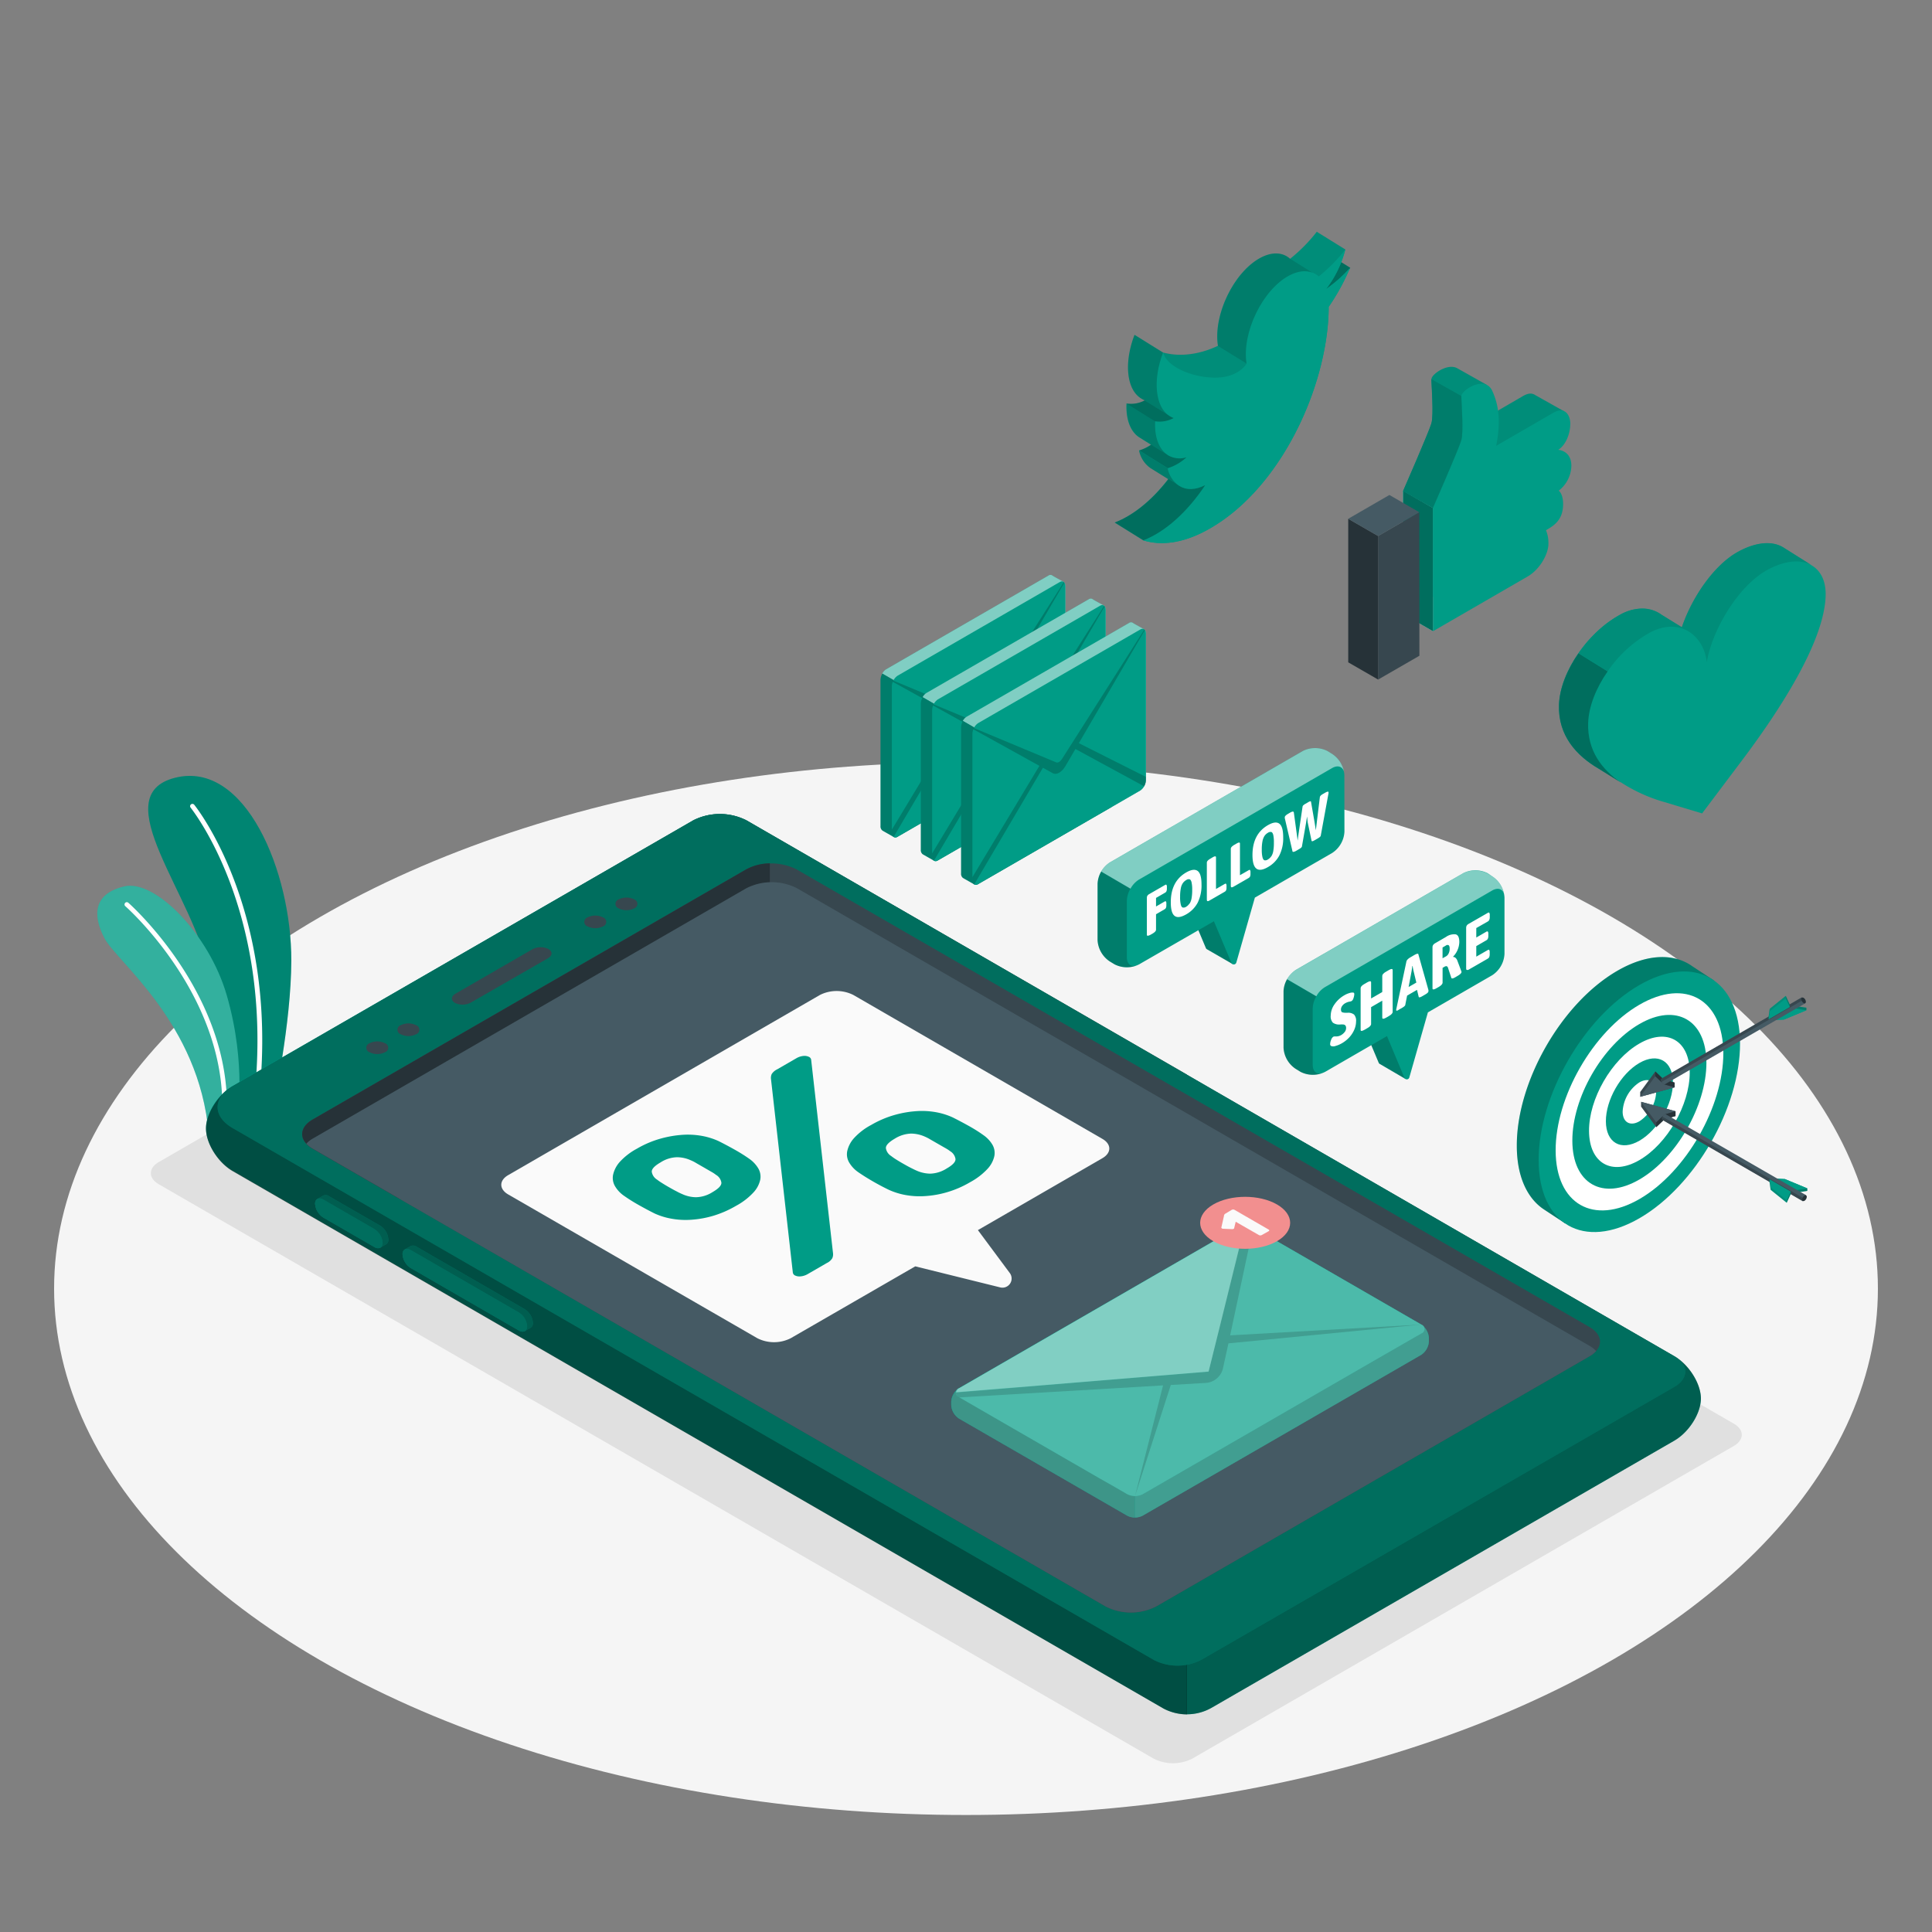 <svg xmlns="http://www.w3.org/2000/svg" viewBox="0 0 500 500"><rect x="0" y="0" width="500" height="500" fill="#808080" stroke="none"/><g id="freepik--Floor--inject-17"><ellipse id="freepik--floor--inject-17" cx="250" cy="333.49" rx="236" ry="136.23" style="fill:#f5f5f5"></ellipse></g><g id="freepik--Shadow--inject-17"><path id="freepik--shadow--inject-17" d="M41.12,306.5,298.56,455.13a11.08,11.08,0,0,0,10,0L448.7,374.22c2.76-1.6,2.76-4.18,0-5.78L191.26,219.81a11.08,11.08,0,0,0-10,0L41.12,300.72C38.35,302.32,38.35,304.9,41.12,306.5Z" style="fill:#e0e0e0"></path></g><g id="freepik--Plant--inject-17"><g id="freepik--Plants--inject-17"><path d="M60.46,290.43l10.36-4.67s4.52-20.73,4.57-37.13c.06-23-11.9-52-30.14-47.33s5.06,30.5,8.81,50.44S60.46,290.43,60.46,290.43Z" style="fill:#009C86"></path><path d="M60.46,290.43l10.36-4.67s4.52-20.73,4.57-37.13c.06-23-11.9-52-30.14-47.33s5.06,30.5,8.81,50.44S60.46,290.43,60.46,290.43Z" style="opacity:0.15"></path><path d="M65.85,288.57h0a.59.59,0,0,1-.51-.67c6.85-50.54-15.82-78.6-16-78.88a.59.59,0,0,1,.08-.84.6.6,0,0,1,.84.08c.23.28,23.23,28.75,16.31,79.8A.6.6,0,0,1,65.85,288.57Z" style="fill:#fff"></path><path d="M54,293.33,61.32,290s2.64-14.27-2.65-32.47c-4.6-15.84-18.57-30-26.5-28.13s-8.3,7.34-5.13,13.42S51.56,264.79,54,293.33Z" style="fill:#009C86"></path><path d="M54,293.33,61.32,290s2.64-14.27-2.65-32.47c-4.6-15.84-18.57-30-26.5-28.13s-8.3,7.34-5.13,13.42S51.56,264.79,54,293.33Z" style="fill:#fff;opacity:0.2"></path><path d="M57.78,292.17h0a.6.6,0,0,1-.53-.65c3.38-32.06-24.54-56.77-24.82-57a.59.59,0,1,1,.78-.89c.29.25,28.67,25.37,25.23,58A.6.6,0,0,1,57.78,292.17Z" style="fill:#fff"></path></g></g><g id="freepik--Icons--inject-17"><g id="freepik--like-icon--inject-17"><path d="M399.15,114.75a5.38,5.38,0,0,0-.22-1.61l5.85-6.7-7.5-4.21c-.71-.49-1.72-.55-3.09.25l-13,7.55-1.75,1a35,35,0,0,0,.62-4.57c.05-.64.06-1.25.06-1.86l.24.12,4.39-5.13-7.5-4.22h0c-2.52-1.54-6.78,1.5-6.78,2.73,0,1.48.64,9.23,0,11.45s-7.34,17.53-7.34,17.53v1l0,30.9,24.45-14.14c3.21-1.86,5.44-5.82,5.44-8.5a8.39,8.39,0,0,0-.65-3.5c2.08-1.2,4.15-5.54,4.15-7.38,0-2.78-.95-3.5-.95-3.5A10.56,10.56,0,0,0,399.15,114.75Z" style="fill:#009C86"></path><path d="M399.15,114.75a5.38,5.38,0,0,0-.22-1.61l5.85-6.7-7.5-4.21c-.71-.49-1.72-.55-3.09.25l-13,7.55-1.75,1a35,35,0,0,0,.62-4.57c.05-.64.06-1.25.06-1.86l.24.12,4.39-5.13-7.5-4.22h0c-2.52-1.54-6.78,1.5-6.78,2.73,0,1.48.64,9.23,0,11.45s-7.34,17.53-7.34,17.53v1l0,30.9,24.45-14.14c3.21-1.86,5.44-5.82,5.44-8.5a8.39,8.39,0,0,0-.65-3.5c2.08-1.2,4.15-5.54,4.15-7.38,0-2.78-.95-3.5-.95-3.5A10.56,10.56,0,0,0,399.15,114.75Z" style="opacity:0.1"></path><polygon points="370.86 163.37 363.12 158.9 363.1 126.98 370.83 131.45 370.86 163.37" style="fill:#e0e0e0"></polygon><polygon points="370.86 163.37 363.12 158.9 363.1 126.98 370.83 131.45 370.86 163.37" style="fill:#009C86"></polygon><polygon points="370.86 163.37 363.12 158.9 363.1 126.98 370.83 131.45 370.86 163.37" style="opacity:0.3"></polygon><path d="M404.53,130.45c0,4.12-2.35,5.57-4.43,6.77a8.66,8.66,0,0,1,.63,3.52c0,2.66-2.22,6.64-5.42,8.48l-24.45,14.14,0-30.56v-1.35s6.72-15.31,7.35-17.54,0-10,0-11.43,6.07-5.54,8-1.3,2.09,8.56,1,14.2l14.78-8.55c3.12-1.8,4.4.78,4.4,2.8,0,2.87-1.34,5.7-3.12,6.78,0,0,3.4.17,3.4,4.13a8.37,8.37,0,0,1-3.28,6.45S404.53,127.69,404.53,130.45Z" style="fill:#009C86"></path><polygon points="356.66 175.87 367.34 169.71 367.31 132.56 356.66 138.72 356.66 175.87" style="fill:#37474f"></polygon><polygon points="356.66 175.87 348.92 171.41 348.92 134.26 356.66 138.72 356.66 175.87" style="fill:#263238"></polygon><polygon points="359.58 128.1 367.31 132.56 356.66 138.72 348.92 134.26 359.58 128.1" style="fill:#455a64"></polygon><path d="M378.17,113.91c-.63,2.23-7.35,17.54-7.35,17.54l-7.72-4.35s6.7-15.32,7.34-17.53,0-10,0-11.45l7.74,4.36C378.17,104,378.82,111.7,378.17,113.91Z" style="fill:#009C86"></path><path d="M378.17,113.91c-.63,2.23-7.35,17.54-7.35,17.54l-7.72-4.35s6.7-15.32,7.34-17.53,0-10,0-11.45l7.74,4.36C378.17,104,378.82,111.7,378.17,113.91Z" style="opacity:0.2"></path></g><g id="freepik--heart-icon--inject-17"><path d="M468.91,146.35h0l-7.36-4.59h0c-2.72-1.74-6.86-1.56-11.56,1-6.5,3.47-12.24,12.23-14.72,19.66L430,159.14h0c-2.67-1.93-6.42-2.34-10.65-.08-.52.28-1,.59-1.56.91l-.81.55c-.23.16-.47.31-.7.48s-.72.55-1.07.83l-.4.31c-.41.34-.82.7-1.22,1.07l-.18.17c-.45.41-.88.84-1.31,1.28l0,0a34.3,34.3,0,0,0-3.6,4.39h0c-3,4.3-4.9,9.1-5,13.36-.26,7.93,4.47,13.15,10.38,16.58h0l5.81,3.61h0a41.44,41.44,0,0,0,11.14,5l9.67,2.91L450.67,197c9.73-12.9,21.41-30.78,21.8-42.74C472.6,150.45,471.24,147.74,468.91,146.35Z" style="fill:#009C86"></path><path d="M419.57,202.58,413.84,199c-5.9-3.43-10.64-8.65-10.38-16.58.14-4.25,2.07-9.07,5.05-13.36l7.55,4.69c-3,4.29-4.91,9.11-5.05,13.36C410.78,194.23,414.54,199.16,419.57,202.58Z" style="fill:#009C86"></path><g style="opacity:0.3"><path d="M419.57,202.58,413.84,199c-5.9-3.43-10.64-8.65-10.38-16.58.14-4.25,2.07-9.07,5.05-13.36l7.55,4.69c-3,4.29-4.91,9.11-5.05,13.36C410.78,194.23,414.54,199.16,419.57,202.58Z"></path></g><path d="M468.88,146.3c-2.73-1.58-6.78-1.33-11.34,1.11-7.84,4.18-14.6,16.06-15.82,24-.74-6.91-6.94-11.87-14.78-7.67a32.24,32.24,0,0,0-10.88,10l-7.55-4.69.38-.54c.11-.15.21-.29.33-.44l.84-1.1a35.24,35.24,0,0,1,2.6-2.87c.22-.24.46-.46.69-.68l.5-.46a29.08,29.08,0,0,1,5.54-3.94,11.8,11.8,0,0,1,5.9-1.53,8.49,8.49,0,0,1,4.75,1.61l5.23,3.22c2.47-7.42,8.22-16.17,14.73-19.64,4.7-2.52,8.83-2.7,11.55-1h0Z" style="fill:#009C86"></path><path d="M468.88,146.3c-2.73-1.58-6.78-1.33-11.34,1.11-7.84,4.18-14.6,16.06-15.82,24-.74-6.91-6.94-11.87-14.78-7.67a32.24,32.24,0,0,0-10.88,10l-7.55-4.69.38-.54c.11-.15.21-.29.33-.44l.84-1.1a35.24,35.24,0,0,1,2.6-2.87c.22-.24.46-.46.69-.68l.5-.46a29.08,29.08,0,0,1,5.54-3.94,11.8,11.8,0,0,1,5.9-1.53,8.49,8.49,0,0,1,4.75,1.61l5.23,3.22c2.47-7.42,8.22-16.17,14.73-19.64,4.7-2.52,8.83-2.7,11.55-1h0Z" style="opacity:0.1"></path></g><g id="freepik--twitter-icon--inject-17"><path d="M349.45,69.31l-7.4-4.6-2.84,5.72,4,4.37s.24.86,2.19-.65A22.91,22.91,0,0,0,349.45,69.31Z" style="fill:#009C86"></path><path d="M349.45,69.31l-7.4-4.6-2.84,5.72,4,4.37s.24.86,2.19-.65A22.91,22.91,0,0,0,349.45,69.31Z" style="opacity:0.3"></path><path d="M343.86,79.42c0,9-2.59,20-7.39,30.12-5.48,11.58-13.82,22.15-24.4,27.81-6.06,3.24-11.61,3.92-16.21,2.48l-7.4-4.6c4.8-1.83,9.67-5.79,13.87-11.24l-4.54-2.83a7.22,7.22,0,0,1-3-4.59,10.88,10.88,0,0,0,3.08-1.48l-3-1.88c-2.27-1.41-3.55-4.61-3.34-8.79a7.56,7.56,0,0,0,4.79-.83,5.42,5.42,0,0,1-1.31-.68c-3.5-2.49-4.09-9.26-1.39-16.26L301,91.24c4.08,1.1,9,.7,14.2-1.74-1.27-7.93,4.08-19.08,11-22.78,3.08-1.64,5.81-1.43,7.67.26a41.6,41.6,0,0,0,6.91-7l7.4,4.6a28.13,28.13,0,0,1-5,10.26,35.87,35.87,0,0,0,6.21-5.49A56.25,56.25,0,0,1,343.86,79.42Z" style="fill:#009C86"></path><path d="M343.86,79.42c0,9-2.59,20-7.39,30.12-5.48,11.58-13.82,22.15-24.4,27.81-6.06,3.24-11.61,3.92-16.21,2.48,5.65-2.16,11.39-7.25,16-14.27-4.68,2.38-8.5.46-9.68-4.39a12.85,12.85,0,0,0,4.84-2.82c-5.1,1.39-8.46-2.78-8.13-9.33a7.59,7.59,0,0,0,4.8-.83,5.58,5.58,0,0,1-1.07-.52c-3.71-2.34-4.4-9.27-1.63-16.42.79,3.73,7.71,6.61,13.69,6.52,5.78-.09,7.77-3.45,7.88-3.66h0c-1.27-7.93,4.09-19.08,11-22.78,3.07-1.64,5.8-1.43,7.67.25a41.16,41.16,0,0,0,6.91-7,28.13,28.13,0,0,1-5,10.26,35.87,35.87,0,0,0,6.21-5.49A56.25,56.25,0,0,1,343.86,79.42Z" style="fill:#009C86"></path><path d="M348.19,64.54v0a41.72,41.72,0,0,1-6.9,7,4.94,4.94,0,0,0-1.65-1L333.88,67a41.6,41.6,0,0,0,6.91-7Z" style="opacity:0.1"></path><path d="M307.06,118.35a12.85,12.85,0,0,1-4.84,2.82l-7.39-4.6a10.88,10.88,0,0,0,3.08-1.48l4.19,2.6.13.09.19.12A5.91,5.91,0,0,0,307.06,118.35Z" style="opacity:0.3"></path><path d="M322.61,94.1h0s0,0,0,0c-.22.39-2.26,3.54-7.86,3.63-6,.09-12.9-2.79-13.69-6.52h0a17.46,17.46,0,0,0,3.88.58,22.63,22.63,0,0,0,10.32-2.32Z" style="opacity:0.1"></path><path d="M301,91.25h0l-7.39-4.59c-2.7,7-2.11,13.77,1.39,16.26l.5.31.68.43,6.46,4C299,105.34,298.26,98.41,301,91.25Z" style="opacity:0.2"></path><path d="M303.73,108.19a7.59,7.59,0,0,1-4.8.83l-7.39-4.6a7.51,7.51,0,0,0,4.66-.77l6.46,4A6.2,6.2,0,0,0,303.73,108.19Z" style="opacity:0.3"></path><path d="M311.9,125.56c-4.65,7-10.39,12.11-16,14.27l-7.4-4.6c4.8-1.84,9.67-5.79,13.87-11.24l2.88,1.79C307,126.88,309.3,126.88,311.9,125.56Z" style="opacity:0.3"></path><path d="M339.69,70.59c-1.68-.69-3.79-.49-6.08.73-6.91,3.7-12.27,14.85-11,22.78l-7.39-4.6c-1.27-7.93,4.08-19.08,11-22.78,3.08-1.64,5.81-1.43,7.67.26Z" style="opacity:0.2"></path><path d="M302.1,117.69l-4.19-2.6-3-1.88c-2.27-1.41-3.55-4.61-3.34-8.79l7.39,4.6C298.73,113.08,299.94,116.22,302.1,117.69Z" style="opacity:0.2"></path><path d="M305,125.64,302.33,124l-4.54-2.82a7.2,7.2,0,0,1-3-4.6l7.39,4.6A7.32,7.32,0,0,0,305,125.64Z" style="opacity:0.2"></path></g></g><g id="freepik--Target--inject-17"><g id="freepik--target--inject-17"><path d="M442.43,255.5l1.1-1.78-5.59-3.67c-4.79-3.4-11.73-3.25-19.44,1.23-14.38,8.36-26,28.63-25.95,45.26,0,7.88,2.66,13.53,6.95,16.41h0l5.52,3.64.92-1.51c3.77.26,8.11-.86,12.73-3.55,14.39-8.36,26-28.62,26-45.26A24.7,24.7,0,0,0,442.43,255.5Z" style="fill:#009C86"></path><path d="M442.43,255.5l1.1-1.78-5.59-3.67c-4.79-3.4-11.73-3.25-19.44,1.23-14.38,8.36-26,28.63-25.95,45.26,0,7.88,2.66,13.53,6.95,16.41h0l5.52,3.64.92-1.51c3.77.26,8.11-.86,12.73-3.55,14.39-8.36,26-28.62,26-45.26A24.7,24.7,0,0,0,442.43,255.5Z" style="opacity:0.2"></path><path d="M450.32,270c.05,16.63-11.57,36.9-26,45.26s-26.08,1.65-26.12-15,11.57-36.9,25.95-45.26S450.27,253.38,450.32,270Z" style="fill:#009C86"></path><path d="M446,272.54c0,13.86-9.64,30.75-21.62,37.72s-21.74,1.37-21.78-12.49,9.64-30.75,21.63-37.72S445.94,258.67,446,272.54Z" style="fill:#fff"></path><path d="M441.62,275.05c0,11.09-7.72,24.6-17.3,30.18s-17.37,1.11-17.4-10,7.71-24.6,17.3-30.18S441.6,264,441.62,275.05Z" style="fill:#009C86"></path><path d="M437.3,277.58c0,8.32-5.79,18.45-13,22.64s-13,.82-13.06-7.49,5.78-18.46,13-22.64S437.27,269.27,437.3,277.58Z" style="fill:#fff"></path><path d="M424.25,275.11c-4.8,2.79-8.67,9.55-8.65,15.09s3.91,7.79,8.71,5,8.67-9.55,8.65-15.09S429.05,272.32,424.25,275.11Z" style="fill:#009C86"></path><path d="M424.26,280.13a9.64,9.64,0,0,0-4.32,7.55c0,2.77,1.95,3.89,4.35,2.5a9.63,9.63,0,0,0,4.33-7.55C428.61,279.86,426.66,278.74,424.26,280.13Z" style="fill:#fff"></path><polygon points="467.73 307.55 461.93 305.14 458.33 304.97 458.33 305.62 463.83 308.8 467.73 308.2 467.73 307.55" style="fill:#009C86"></polygon><polygon points="458.33 304.97 461.93 305.14 467.73 307.55 463.83 308.15 458.33 304.97" style="fill:#009C86"></polygon><polygon points="463.83 308.8 463.83 308.15 467.73 307.55 467.73 308.2 463.83 308.8" style="opacity:0.2"></polygon><polygon points="463.83 308.15 458.33 304.97 458.33 305.62 463.83 308.8 463.83 308.15" style="opacity:0.1"></polygon><polygon points="433.62 287.59 424.71 285.15 424.71 286.39 428.63 291.71 430.78 289.65 430.78 289.65 433.62 288.83 433.62 287.59" style="fill:#37474f"></polygon><polygon points="424.71 285.15 428.63 290.47 430.78 288.42 430.78 288.42 433.62 287.59 424.71 285.15" style="fill:#455a64"></polygon><polygon points="428.63 290.47 428.63 291.71 430.78 289.65 430.78 288.42 428.63 290.47" style="fill:#263238"></polygon><polygon points="430.78 288.42 433.62 287.59 433.62 288.83 430.78 289.65 430.78 288.42" style="fill:#263238"></polygon><path d="M431.16,288.41a.4.4,0,0,0-.42,0,1.33,1.33,0,0,0-.6,1,.41.41,0,0,0,.18.39h0l36.28,21,.82-1.48Z" style="fill:#455a64"></path><path d="M430.27,289a1.24,1.24,0,0,0-.13.51.41.41,0,0,0,.18.39h0l36.28,21,.37-.67Z" style="fill:#37474f"></path><path d="M467,309.41a1.32,1.32,0,0,0-.59,1c0,.38.26.54.59.35a1.3,1.3,0,0,0,.59-1C467.6,309.38,467.34,309.22,467,309.41Z" style="fill:#263238"></path><polygon points="463.44 309.02 463.44 309.02 463.44 308.37 457.95 305.19 457.95 305.85 458.24 307.92 462.4 311.28 463.44 309.03 463.44 309.02" style="fill:#009C86"></polygon><polygon points="457.95 305.19 458.25 307.27 458.24 307.92 457.95 305.85 457.95 305.19" style="opacity:0.2"></polygon><polygon points="463.44 308.37 462.4 310.62 462.4 311.27 463.44 309.02 463.44 308.37" style="opacity:0.2"></polygon><polygon points="458.25 307.27 462.4 310.62 462.4 311.27 458.24 307.92 458.25 307.27" style="opacity:0.1"></polygon><polygon points="467.49 261.45 461.69 263.86 458.1 264.03 458.1 263.38 463.59 260.2 467.49 260.8 467.49 261.45" style="fill:#009C86"></polygon><polygon points="458.1 264.03 461.69 263.86 467.49 261.45 463.59 260.85 458.1 264.03" style="fill:#009C86"></polygon><polygon points="463.59 260.2 463.59 260.85 467.49 261.45 467.49 260.8 463.59 260.2" style="opacity:0.2"></polygon><polygon points="463.59 260.85 458.1 264.03 458.1 263.38 463.59 260.2 463.59 260.85" style="opacity:0.1"></polygon><polygon points="433.38 281.41 424.48 283.85 424.48 282.61 428.39 277.3 430.54 279.35 430.54 279.35 433.38 280.17 433.38 281.41" style="fill:#37474f"></polygon><polygon points="424.48 283.85 428.39 278.53 430.54 280.59 430.54 280.59 433.38 281.41 424.48 283.85" style="fill:#455a64"></polygon><polygon points="428.39 278.53 428.39 277.3 430.54 279.35 430.54 280.59 428.39 278.53" style="fill:#263238"></polygon><polygon points="430.54 280.59 433.38 281.41 433.38 280.17 430.54 279.35 430.54 280.59" style="fill:#263238"></polygon><path d="M430.92,280.59a.38.38,0,0,1-.42,0,1.33,1.33,0,0,1-.6-1,.42.42,0,0,1,.18-.39h0l36.28-21,.82,1.47Z" style="fill:#455a64"></path><path d="M430,280a1.09,1.09,0,0,1-.14-.51.42.42,0,0,1,.18-.39h0l36.28-21,.37.66Z" style="fill:#37474f"></path><path d="M466.77,259.59a1.31,1.31,0,0,1-.59-1c0-.38.26-.54.59-.35a1.31,1.31,0,0,1,.59,1C467.36,259.62,467.1,259.78,466.77,259.59Z" style="fill:#263238"></path><polygon points="463.2 259.98 463.2 259.98 463.2 260.63 457.71 263.81 457.71 263.15 458 261.08 462.16 257.72 463.2 259.98 463.2 259.98" style="fill:#009C86"></polygon><polygon points="457.71 263.81 458.01 261.73 458 261.08 457.71 263.15 457.71 263.81" style="opacity:0.2"></polygon><polygon points="463.2 260.63 462.16 258.38 462.16 257.73 463.2 259.98 463.2 260.63" style="opacity:0.2"></polygon><polygon points="458.01 261.73 462.16 258.38 462.16 257.73 458 261.08 458.01 261.73" style="opacity:0.1"></polygon></g></g><g id="freepik--speech-bubbles--inject-17"><g id="freepik--speech-bubble--inject-17"><g id="freepik--speech-bubble--inject-17"><path d="M363.73,279.23l-4.31-11.05,3.47-10V252l-10.62,6.13v6.13l4.57,10.85a.67.67,0,0,0,.31.27h0Z" style="fill:#009C86"></path><path d="M363.73,279.23l-4.31-11.05,3.47-10V252l-10.62,6.13v6.13l4.57,10.85a.67.67,0,0,0,.31.27h0Z" style="opacity:0.2"></path><path d="M389.36,232.3a7,7,0,0,0-3.18-5.51L385,226a7.05,7.05,0,0,0-6.36,0l-43.27,25a7,7,0,0,0-3.18,5.51v14.62a7,7,0,0,0,3.18,5.51l1.22.75a7,7,0,0,0,6.36,0l16-9.25L363.49,279a.68.68,0,0,0,1.23-.11L369.54,262l16.64-9.61a7,7,0,0,0,3.18-5.51Z" style="fill:#009C86"></path><path d="M332.15,271.15a7,7,0,0,0,3.18,5.51l1.22.75a7.1,7.1,0,0,0,5.82.26c-1.5.56-2.64-.28-2.64-2.1V261a6.46,6.46,0,0,1,.93-3.14l-7.58-4.42a6.46,6.46,0,0,0-.93,3.13Z" style="opacity:0.2"></path><path d="M389.26,231.4c-.37-1.35-1.61-1.78-3.08-.94l-43.27,25a6.18,6.18,0,0,0-2.24,2.37l-7.58-4.41a6.45,6.45,0,0,1,2.24-2.38l43.26-25a7.07,7.07,0,0,1,6.37,0l1.22.75A7.1,7.1,0,0,1,389.26,231.4Z" style="fill:#fff;opacity:0.5"></path></g><path d="M345.64,270.69a1.61,1.61,0,0,1-1.18,0,.54.54,0,0,1-.22-.46,3.09,3.09,0,0,1,.25-1.11,1.58,1.58,0,0,1,.56-.81.91.91,0,0,1,.43-.08h.43a2.58,2.58,0,0,0,1.16-.34,3.23,3.23,0,0,0,.91-.78,1.63,1.63,0,0,0,.39-1.08,1,1,0,0,0-.2-.66.83.83,0,0,0-.5-.23,5.36,5.36,0,0,0-.85,0,2.83,2.83,0,0,1-1.86-.46,2.36,2.36,0,0,1-.57-1.85,5.14,5.14,0,0,1,1-2.94,7.74,7.74,0,0,1,2.57-2.34,5.3,5.3,0,0,1,1.22-.53,2.32,2.32,0,0,1,1-.14c.21,0,.31.16.31.41a3.49,3.49,0,0,1-.2,1,1.34,1.34,0,0,1-.48.77,1.91,1.91,0,0,1-.49.15,3.46,3.46,0,0,0-1.1.38,2.43,2.43,0,0,0-.92.82,1.63,1.63,0,0,0-.26.8c0,.42.11.67.33.77a2.8,2.8,0,0,0,1,.12h.39a2.43,2.43,0,0,1,1.68.48,2.36,2.36,0,0,1,.51,1.75,5.42,5.42,0,0,1-.4,2,7,7,0,0,1-1.23,2,8.09,8.09,0,0,1-2.05,1.67A6.91,6.91,0,0,1,345.64,270.69Z" style="fill:#fff"></path><path d="M352.13,266.54v-10.8c0-.36.33-.73,1-1.1l.71-.41c.64-.37,1-.38,1,0v4.17l2.89-1.67v-4.17c0-.36.33-.72,1-1.1l.69-.4c.65-.38,1-.38,1,0v10.81c0,.36-.33.72-1,1.1l-.69.4c-.65.38-1,.38-1,0v-4.4l-2.89,1.67V265c0,.36-.32.73-1,1.1l-.71.41C352.46,266.89,352.13,266.9,352.13,266.54Z" style="fill:#fff"></path><path d="M361.33,261.4a1.56,1.56,0,0,1,.05-.33l2.6-12.24c.08-.36.42-.71,1-1.06l1.1-.64c.62-.35,1-.4,1-.13l2.6,9.23c0,.15,0,.24,0,.29,0,.25-.25.51-.73.79l-.89.52c-.54.31-.84.36-.9.16l-.44-1.81-2.56,1.48-.46,2.32c0,.27-.31.54-.79.82l-.88.5C361.6,261.62,361.33,261.65,361.33,261.4Zm5.22-7.11-.76-3.14q-.12-.54-.21-1.17l-.08.05c-.06.48-.12.95-.2,1.4l-.75,4Z" style="fill:#fff"></path><path d="M370.73,255.8V245.17a1.08,1.08,0,0,1,.16-.6,1.49,1.49,0,0,1,.52-.46l2.81-1.63a3.63,3.63,0,0,1,2.5-.67c.63.14.95.82.95,2a5.63,5.63,0,0,1-1.61,3.77v.07a.93.93,0,0,1,.68.29,1.88,1.88,0,0,1,.45.75l1,2.66.05.18q0,.45-1.05,1.05l-.59.35c-.59.34-.93.38-1,.13l-.89-2.69a.58.58,0,0,0-.35-.33,1.07,1.07,0,0,0-.62.21l-.4.23v3.81c0,.36-.34.74-1,1.13l-.58.33C371.07,256.15,370.73,256.16,370.73,255.8Zm3.54-8.32a1.7,1.7,0,0,0,.64-.74,2.72,2.72,0,0,0,.26-1.23c0-.47-.09-.76-.26-.88a.63.63,0,0,0-.69.06l-.89.52V248Z" style="fill:#fff"></path><path d="M379.59,251c-.1,0-.15-.2-.15-.43V240.15a1.17,1.17,0,0,1,.15-.61,1.32,1.32,0,0,1,.47-.43l5-2.87c.17-.1.29-.11.37,0a.94.94,0,0,1,.12.58v.52a1.78,1.78,0,0,1-.12.71.89.89,0,0,1-.37.42l-3,1.71v2.45l2.63-1.52c.17-.1.3-.1.37,0a.92.92,0,0,1,.12.57v.52a1.75,1.75,0,0,1-.12.71.84.84,0,0,1-.37.42l-2.63,1.52v2.73l3-1.72c.17-.1.29-.1.36,0a1.06,1.06,0,0,1,.11.58v.52a2,2,0,0,1-.11.71.84.84,0,0,1-.36.41l-5,2.88A.57.57,0,0,1,379.59,251Z" style="fill:#fff"></path></g><g id="freepik--speech-bubble--inject-17"><g id="freepik--speech-bubble--inject-17"><path d="M319,249.5l-4.31-11.05,3.47-10v-6.13l-10.61,6.13v6.12l4.56,10.85a.69.69,0,0,0,.31.28h0Z" style="fill:#009C86"></path><path d="M319,249.5l-4.31-11.05,3.47-10v-6.13l-10.61,6.13v6.12l4.56,10.85a.69.69,0,0,0,.31.28h0Z" style="opacity:0.2"></path><path d="M347.92,200.62a7,7,0,0,0-3.18-5.51l-1.22-.75a7.05,7.05,0,0,0-6.36,0l-49.93,28.83a7,7,0,0,0-3.18,5.51v14.61a7.07,7.07,0,0,0,3.18,5.52l1.22.74a7,7,0,0,0,6.36,0l19.35-11.15,4.56,10.84a.68.68,0,0,0,1.23-.12l4.81-16.84,20-11.55a7,7,0,0,0,3.18-5.51Z" style="fill:#009C86"></path><path d="M284.05,243.31a7.07,7.07,0,0,0,3.18,5.52l1.22.74a7.1,7.1,0,0,0,5.82.26c-1.5.57-2.64-.28-2.64-2.09V233.12a6.57,6.57,0,0,1,.93-3.14L285,225.56a6.57,6.57,0,0,0-.93,3.14Z" style="opacity:0.2"></path><path d="M347.82,199.72c-.37-1.35-1.61-1.78-3.08-.94l-49.93,28.83a6.29,6.29,0,0,0-2.24,2.38L285,225.57a6.47,6.47,0,0,1,2.25-2.38l49.91-28.83a7.07,7.07,0,0,1,6.37,0l1.22.75A7.06,7.06,0,0,1,347.82,199.72Z" style="fill:#fff;opacity:0.5"></path></g><path d="M296.81,241.93v-9.57a1,1,0,0,1,.14-.55,1.23,1.23,0,0,1,.42-.39l4.18-2.41c.15-.09.26-.09.33,0a.85.85,0,0,1,.11.52V230a1.67,1.67,0,0,1-.11.64.79.79,0,0,1-.33.37l-2.37,1.37v2.22l2.23-1.29c.15-.09.26-.09.34,0a.84.84,0,0,1,.1.51v.47a1.62,1.62,0,0,1-.1.64.84.84,0,0,1-.34.38l-2.23,1.29v4c0,.32-.3.65-.88,1l-.61.35C297.1,242.24,296.81,242.25,296.81,241.93Z" style="fill:#fff"></path><path d="M303,233.52c0-3.62,1.32-6.2,4-7.74,1.29-.74,2.28-.87,2.95-.38s1,1.67,1,3.53a10,10,0,0,1-1,4.7,7.54,7.54,0,0,1-2.95,3C304.27,238.19,303,237.15,303,233.52Zm4.87.33a3.72,3.72,0,0,0,.5-1.34,11.85,11.85,0,0,0,.17-2.19,8.74,8.74,0,0,0-.17-2c-.11-.43-.28-.69-.5-.76a1.1,1.1,0,0,0-.88.2,2.69,2.69,0,0,0-.89.82,3.53,3.53,0,0,0-.51,1.35,10.9,10.9,0,0,0-.18,2.18,8.09,8.09,0,0,0,.18,2c.11.44.28.69.51.76a1.17,1.17,0,0,0,.89-.21A2.55,2.55,0,0,0,307.82,233.85Z" style="fill:#fff"></path><path d="M312.47,233.19c-.09,0-.14-.17-.14-.38v-9.57c0-.32.3-.66.89-1l.6-.36c.59-.34.88-.34.88,0v8.19l2.27-1.31c.16-.09.28-.1.35,0a.88.88,0,0,1,.1.52v.47a1.65,1.65,0,0,1-.1.64.8.8,0,0,1-.35.38l-4.07,2.35C312.7,233.21,312.56,233.24,312.47,233.19Z" style="fill:#fff"></path><path d="M318.67,229.62c-.09-.05-.14-.17-.14-.39v-9.57c0-.32.3-.65.88-1l.61-.35c.59-.34.88-.35.88,0v8.19l2.27-1.3c.16-.1.27-.11.35,0a.84.84,0,0,1,.1.51v.47a1.62,1.62,0,0,1-.1.64.94.94,0,0,1-.35.39l-4.07,2.34C318.9,229.63,318.76,229.66,318.67,229.62Z" style="fill:#fff"></path><path d="M324.14,221.29q0-5.44,4-7.74c1.3-.75,2.28-.88,2.95-.38s1,1.67,1,3.53a9.87,9.87,0,0,1-1,4.7,7.47,7.47,0,0,1-2.95,3Q324.15,226.73,324.14,221.29Zm4.88.32a3.65,3.65,0,0,0,.5-1.34,11.85,11.85,0,0,0,.16-2.18,8.74,8.74,0,0,0-.16-2c-.11-.44-.28-.69-.5-.77a1.18,1.18,0,0,0-.89.21,2.64,2.64,0,0,0-.88.81,3.83,3.83,0,0,0-.52,1.36,10.8,10.8,0,0,0-.18,2.17,8.09,8.09,0,0,0,.18,2c.12.44.29.7.52.77a1.15,1.15,0,0,0,.88-.21A2.6,2.6,0,0,0,329,221.61Z" style="fill:#fff"></path><path d="M334.7,220.46a.15.15,0,0,1-.2-.13l-2-8.6a.53.53,0,0,1,0-.13.41.41,0,0,0,0-.1c0-.26.3-.57.9-.91l.44-.26c.6-.35.93-.38,1-.09l.71,5.2.14,1,.14,1.11.27-2a3.4,3.4,0,0,0,.07-.48l.93-6.3a.58.58,0,0,1,.19-.35,2.43,2.43,0,0,1,.53-.38l.76-.44a1.81,1.81,0,0,1,.52-.23c.11,0,.17,0,.19.14l.91,5.23.34,2.14.21-1.75.09-.75.73-6c0-.34.36-.68,1-1l.35-.21q.9-.51.9-.12a1.66,1.66,0,0,1,0,.24l-2,10.92c0,.23-.28.48-.71.73l-1,.58c-.4.23-.63.26-.68.07l-1-4.76-.17-1.53L338,213l-1.05,6c0,.23-.27.47-.68.71l-1,.58A1.58,1.58,0,0,1,334.7,220.46Z" style="fill:#fff"></path></g></g><g id="freepik--Envelopes--inject-17"><g id="freepik--Mails--inject-17"><g id="freepik--Letter--inject-17"><path d="M229.33,173.21l42-24.25a.86.86,0,0,1,1.05,0c.25.2,2.62,1.45,2.88,1.64a1.34,1.34,0,0,1,.44,1.13v37.8a3.47,3.47,0,0,1-1.45,2.77l-7.37,4.26-38.55-22.25A2.82,2.82,0,0,1,229.33,173.21Z" style="fill:#009C86"></path><path d="M229.33,173.21l42-24.25a.86.86,0,0,1,1.05,0c.25.2,2.62,1.45,2.88,1.64a1.34,1.34,0,0,1,.44,1.13v37.8a3.47,3.47,0,0,1-1.45,2.77l-7.37,4.26-38.55-22.25A2.82,2.82,0,0,1,229.33,173.21Z" style="fill:#fff;opacity:0.5"></path><path d="M231.28,216.61c-.29-.19-2.68-1.51-2.94-1.69a1.33,1.33,0,0,1-.46-1.14V176a3.58,3.58,0,0,1,.46-1.67l38.55,22.25-34.63,20A.9.9,0,0,1,231.28,216.61Z" style="fill:#009C86"></path><path d="M231.28,216.61c-.29-.19-2.68-1.51-2.94-1.69a1.33,1.33,0,0,1-.46-1.14V176a3.58,3.58,0,0,1,.46-1.67l38.55,22.25-34.63,20A.9.9,0,0,1,231.28,216.61Z" style="opacity:0.2"></path><path d="M232.26,216.55l42-24.25a3.47,3.47,0,0,0,1.45-2.77v-37.8c0-1.06-.65-1.55-1.45-1.09l-42,24.25a3.47,3.47,0,0,0-1.45,2.77v37.8C230.81,216.52,231.46,217,232.26,216.55Z" style="fill:#009C86"></path><path d="M230.81,215.46v-.75l17.37-28.78L231,176.43l.13-.31L252.52,185c.45.18,1-.15,1.49-.86l21.33-33.52a1,1,0,0,1,.13.15l-17.12,29.26,17.36,8.73v.74a3.87,3.87,0,0,1-.43,1.71l-17.81-9.67-2.53,4.31c-1,1.71-2.36,2.5-3.36,1.94l-2.52-1.4-17.78,30.19A1.35,1.35,0,0,1,230.81,215.46Z" style="opacity:0.2"></path></g><g id="freepik--letter--inject-17"><path d="M239.76,179.34l42-24.25a.89.89,0,0,1,1.06,0c.24.21,2.62,1.46,2.88,1.64a1.36,1.36,0,0,1,.44,1.14v37.8a3.5,3.5,0,0,1-1.45,2.77l-7.38,4.25-38.54-22.25A2.88,2.88,0,0,1,239.76,179.34Z" style="fill:#009C86"></path><path d="M239.76,179.34l42-24.25a.89.89,0,0,1,1.06,0c.24.21,2.62,1.46,2.88,1.64a1.36,1.36,0,0,1,.44,1.14v37.8a3.5,3.5,0,0,1-1.45,2.77l-7.38,4.25-38.54-22.25A2.88,2.88,0,0,1,239.76,179.34Z" style="fill:#fff;opacity:0.5"></path><path d="M241.7,222.74c-.28-.18-2.67-1.51-2.93-1.68a1.34,1.34,0,0,1-.46-1.15v-37.8a3.65,3.65,0,0,1,.46-1.67l38.54,22.25-34.62,20A.92.92,0,0,1,241.7,222.74Z" style="fill:#009C86"></path><path d="M241.7,222.74c-.28-.18-2.67-1.51-2.93-1.68a1.34,1.34,0,0,1-.46-1.15v-37.8a3.65,3.65,0,0,1,.46-1.67l38.54,22.25-34.62,20A.92.92,0,0,1,241.7,222.74Z" style="opacity:0.2"></path><path d="M242.69,222.69l42-24.25a3.5,3.5,0,0,0,1.45-2.77v-37.8c0-1.07-.65-1.56-1.45-1.1l-42,24.25a3.5,3.5,0,0,0-1.45,2.77v37.8C241.24,222.66,241.89,223.15,242.69,222.69Z" style="fill:#009C86"></path><path d="M241.24,221.59v-.74l17.36-28.78-17.14-9.5a2.88,2.88,0,0,1,.13-.31l21.35,8.9c.46.19,1-.15,1.49-.86l21.33-33.51a.58.58,0,0,1,.13.14L268.78,186.2l17.36,8.72v.75a3.7,3.7,0,0,1-.44,1.7l-17.81-9.67L265.37,192c-1,1.71-2.36,2.5-3.36,2l-2.53-1.4L241.7,222.74A1.38,1.38,0,0,1,241.24,221.59Z" style="opacity:0.2"></path></g><g id="freepik--letter--inject-17"><path d="M250.18,185.48l42-24.25a.88.88,0,0,1,1.06,0c.24.2,2.61,1.45,2.87,1.64a1.31,1.31,0,0,1,.44,1.13v37.8a3.44,3.44,0,0,1-1.45,2.77l-7.37,4.26-38.55-22.25A2.82,2.82,0,0,1,250.18,185.48Z" style="fill:#009C86"></path><path d="M250.18,185.48l42-24.25a.88.88,0,0,1,1.06,0c.24.2,2.61,1.45,2.87,1.64a1.31,1.31,0,0,1,.44,1.13v37.8a3.44,3.44,0,0,1-1.45,2.77l-7.37,4.26-38.55-22.25A2.82,2.82,0,0,1,250.18,185.48Z" style="fill:#fff;opacity:0.5"></path><path d="M252.13,228.88c-.29-.19-2.68-1.51-2.94-1.69a1.33,1.33,0,0,1-.46-1.14v-37.8a3.58,3.58,0,0,1,.46-1.67l38.55,22.25-34.63,20A.9.9,0,0,1,252.13,228.88Z" style="fill:#009C86"></path><path d="M252.13,228.88c-.29-.19-2.68-1.51-2.94-1.69a1.33,1.33,0,0,1-.46-1.14v-37.8a3.58,3.58,0,0,1,.46-1.67l38.55,22.25-34.63,20A.9.9,0,0,1,252.13,228.88Z" style="opacity:0.2"></path><path d="M253.11,228.82l42-24.25a3.44,3.44,0,0,0,1.45-2.77V164c0-1.06-.64-1.55-1.45-1.09l-42,24.25a3.47,3.47,0,0,0-1.45,2.77v37.8C251.66,228.79,252.31,229.28,253.11,228.82Z" style="fill:#009C86"></path><path d="M251.66,227.73V227L269,198.2l-17.15-9.5.13-.31,21.36,8.91c.45.18,1-.15,1.49-.86l21.33-33.52a1.79,1.79,0,0,1,.13.14L279.2,192.33l17.36,8.73v.74a3.9,3.9,0,0,1-.43,1.71l-17.81-9.67-2.52,4.31c-1,1.71-2.37,2.5-3.37,1.94l-2.52-1.4-17.78,30.19A1.35,1.35,0,0,1,251.66,227.73Z" style="opacity:0.2"></path></g></g></g><g id="freepik--Device--inject-17"><g id="freepik--Mobile--inject-17"><g id="freepik--mobile--inject-17"><path d="M433.31,372.84,313.63,441.93a12.92,12.92,0,0,1-12.49.24L60.19,303c-3.8-2.19-6.88-7.09-6.88-11s3.08-8.75,6.87-10.95L179.43,212.3a15.25,15.25,0,0,1,13.74,0L433.31,351c3.8,2.19,6.88,7.09,6.88,10.95S437.11,370.65,433.31,372.84Z" style="fill:#009C86"></path><path d="M179.43,212.3,60.18,281.14c-3.79,2.2-6.87,7.1-6.87,10.95s3.08,8.76,6.88,11l241,139.13a13.48,13.48,0,0,0,6,1.48V278.09l-114-65.79A15.25,15.25,0,0,0,179.43,212.3Z" style="opacity:0.5"></path><path d="M313.63,441.93l119.68-69.09c3.8-2.19,6.88-7.09,6.88-10.94s-3.08-8.76-6.88-10.95L307.12,278.09V443.65A12.7,12.7,0,0,0,313.63,441.93Z" style="opacity:0.4"></path><path d="M310.78,429.62a13.41,13.41,0,0,1-12.12,0L60.16,291.92c-5.13-3-5.13-7.8,0-10.76L179.42,212.3a15.25,15.25,0,0,1,13.74,0L433.3,351c3.78,2.18,3.78,5.75,0,7.93Z" style="fill:#009C86"></path><path d="M310.78,429.62a13.41,13.41,0,0,1-12.12,0L60.16,291.92c-5.13-3-5.13-7.8,0-10.76L179.42,212.3a15.25,15.25,0,0,1,13.74,0L433.3,351c3.78,2.18,3.78,5.75,0,7.93Z" style="opacity:0.3"></path><path d="M299.2,415.76a14.45,14.45,0,0,1-13.06,0L80.91,297.27c-3.61-2.08-3.61-5.46,0-7.54L193.1,225a14.51,14.51,0,0,1,13.06,0L411.39,343.45c3.59,2.07,3.59,5.47,0,7.54Z" style="fill:#37474f"></path><path d="M199.23,223.43A13.09,13.09,0,0,0,193.1,225L80.91,289.73c-3.61,2.08-3.61,5.46,0,7.54l22.24,12.84,96.08-61.36Z" style="fill:#263238"></path><path d="M206.24,229.86a14.51,14.51,0,0,0-13.06,0L81,294.63A6.39,6.39,0,0,0,79.28,296a7.1,7.1,0,0,0,1.63,1.27L286.14,415.76a14.45,14.45,0,0,0,13.06,0L411.39,351a6.6,6.6,0,0,0,1.69-1.35,6.55,6.55,0,0,0-1.61-1.29Z" style="fill:#455a64"></path><path d="M121.92,259.43,141.8,248c1.19-.68,1.25-1.76.13-2.4a4.59,4.59,0,0,0-4.16.08l-19.88,11.48c-1.19.68-1.25,1.76-.13,2.4A4.59,4.59,0,0,0,121.92,259.43Z" style="fill:#37474f"></path><path d="M156.06,239.75a1.23,1.23,0,0,0,0-2.33,4.47,4.47,0,0,0-4,0,1.23,1.23,0,0,0,0,2.33A4.47,4.47,0,0,0,156.06,239.75Z" style="fill:#37474f"></path><path d="M164.12,235.09a1.23,1.23,0,0,0,0-2.33,4.47,4.47,0,0,0-4,0,1.23,1.23,0,0,0,0,2.33A4.47,4.47,0,0,0,164.12,235.09Z" style="fill:#37474f"></path><path d="M99.64,272.32a1.23,1.23,0,0,0,0-2.33,4.47,4.47,0,0,0-4,0,1.23,1.23,0,0,0,0,2.33A4.47,4.47,0,0,0,99.64,272.32Z" style="fill:#37474f"></path><path d="M107.7,267.66a1.23,1.23,0,0,0,0-2.33,4.47,4.47,0,0,0-4,0,1.23,1.23,0,0,0,0,2.33A4.47,4.47,0,0,0,107.7,267.66Z" style="fill:#37474f"></path><path d="M135.77,338.8a4.59,4.59,0,0,1,2.15,3.56,1.37,1.37,0,0,1-.59,1.26l-1.51.87a1.57,1.57,0,0,1-1.55-.17l-27.94-16.14a4.59,4.59,0,0,1-2.15-3.56,1.38,1.38,0,0,1,.54-1.23c.27-.17,1.29-.75,1.55-.9a1.59,1.59,0,0,1,1.56.17Z" style="fill:#009C86"></path><path d="M135.77,338.8a4.59,4.59,0,0,1,2.15,3.56,1.37,1.37,0,0,1-.59,1.26l-1.51.87a1.57,1.57,0,0,1-1.55-.17l-27.94-16.14a4.59,4.59,0,0,1-2.15-3.56,1.38,1.38,0,0,1,.54-1.23c.27-.17,1.29-.75,1.55-.9a1.59,1.59,0,0,1,1.56.17Z" style="opacity:0.4"></path><path d="M134.27,339.66l-27.94-16.13c-1.19-.69-2.15-.2-2.15,1.09a4.59,4.59,0,0,0,2.15,3.56l27.94,16.14c1.19.68,2.15.19,2.15-1.09A4.6,4.6,0,0,0,134.27,339.66Z" style="fill:#009C86"></path><path d="M134.27,339.66l-27.94-16.13c-1.19-.69-2.15-.2-2.15,1.09a4.59,4.59,0,0,0,2.15,3.56l27.94,16.14c1.19.68,2.15.19,2.15-1.09A4.6,4.6,0,0,0,134.27,339.66Z" style="opacity:0.3"></path><path d="M98.37,317.2a4.62,4.62,0,0,1,2.14,3.57,1.32,1.32,0,0,1-.59,1.25c-.26.14-1.23.73-1.5.88a1.6,1.6,0,0,1-1.55-.18L83.7,315.11a4.59,4.59,0,0,1-2.15-3.56,1.38,1.38,0,0,1,.54-1.23l1.55-.9a1.55,1.55,0,0,1,1.55.18Z" style="fill:#009C86"></path><path d="M98.37,317.2a4.62,4.62,0,0,1,2.14,3.57,1.32,1.32,0,0,1-.59,1.25c-.26.14-1.23.73-1.5.88a1.6,1.6,0,0,1-1.55-.18L83.7,315.11a4.59,4.59,0,0,1-2.15-3.56,1.38,1.38,0,0,1,.54-1.23l1.55-.9a1.55,1.55,0,0,1,1.55.18Z" style="opacity:0.4"></path><path d="M96.87,318.07,83.7,310.46c-1.19-.68-2.15-.2-2.15,1.09a4.59,4.59,0,0,0,2.15,3.56l13.17,7.61c1.19.69,2.15.2,2.15-1.09A4.59,4.59,0,0,0,96.87,318.07Z" style="fill:#009C86"></path><path d="M96.87,318.07,83.7,310.46c-1.19-.68-2.15-.2-2.15,1.09a4.59,4.59,0,0,0,2.15,3.56l13.17,7.61c1.19.69,2.15.2,2.15-1.09A4.59,4.59,0,0,0,96.87,318.07Z" style="opacity:0.3"></path></g></g><g id="freepik--Message--inject-17"><g id="freepik--message--inject-17"><path d="M246.17,362.78v.81a4.49,4.49,0,0,0,2,3.51l43.51,25.12a4.47,4.47,0,0,0,4.06,0l72.05-41.6a4.47,4.47,0,0,0,2-3.51v-.81a4.49,4.49,0,0,0-2-3.51l-43.51-25.12a4.47,4.47,0,0,0-4.06,0l-72.05,41.6A4.47,4.47,0,0,0,246.17,362.78Z" style="fill:#009C86"></path><path d="M246.17,362.78v.81a4.49,4.49,0,0,0,2,3.51l43.51,25.12a4.47,4.47,0,0,0,4.06,0l72.05-41.6a4.47,4.47,0,0,0,2-3.51v-.81a4.49,4.49,0,0,0-2-3.51l-43.51-25.12a4.47,4.47,0,0,0-4.06,0l-72.05,41.6A4.47,4.47,0,0,0,246.17,362.78Z" style="fill:#009C86"></path><path d="M367.82,342.79l-43.51-25.12a4.47,4.47,0,0,0-4.06,0L293.74,333v59.74h0a4.09,4.09,0,0,0,2-.49l72.05-41.6a4.47,4.47,0,0,0,2-3.51v-.81A4.49,4.49,0,0,0,367.82,342.79Z" style="fill:#fff;opacity:0.3"></path><path d="M367.82,342.79l-43.51-25.12a4.47,4.47,0,0,0-4.06,0L293.74,333v59.74h0a4.09,4.09,0,0,0,2-.49l72.05-41.6a4.47,4.47,0,0,0,2-3.51v-.81A4.49,4.49,0,0,0,367.82,342.79Z" style="opacity:0.15"></path><path d="M293.74,333l-45.54,26.3a4.47,4.47,0,0,0-2,3.51v.81a4.49,4.49,0,0,0,2,3.51l43.51,25.12a4.07,4.07,0,0,0,2,.49h0Z" style="fill:#fff;opacity:0.3"></path><path d="M293.74,333l-45.54,26.3a4.47,4.47,0,0,0-2,3.51v.81a4.49,4.49,0,0,0,2,3.51l43.51,25.12a4.07,4.07,0,0,0,2,.49h0Z" style="opacity:0.2"></path><path d="M284.74,382.71l-36.54-21.1a1.23,1.23,0,0,1,0-2.34l72.05-41.6a4.47,4.47,0,0,1,4.06,0l43.51,25.12a1.23,1.23,0,0,1,0,2.34L355.87,352l-4.19,2.42-55.91,32.28a4.47,4.47,0,0,1-4.06,0l-3.54-2.05Z" style="fill:#009C86"></path><path d="M284.74,382.71l-36.54-21.1a1.23,1.23,0,0,1,0-2.34l72.05-41.6a4.47,4.47,0,0,1,4.06,0l43.51,25.12a1.23,1.23,0,0,1,0,2.34L355.87,352l-4.19,2.42-55.91,32.28a4.47,4.47,0,0,1-4.06,0l-3.54-2.05Z" style="fill:#fff;opacity:0.3"></path><path d="M317.92,347.66l49.9-4.87-49.46,2.8,5.95-27.92a4.23,4.23,0,0,0-2.21-.47L312.77,355l-65.39,5.39a1.35,1.35,0,0,0,.82,1.27L301,358.54l-7.27,28.68L303,358.43h0l9-.53a4.83,4.83,0,0,0,3-1.24h0a4.83,4.83,0,0,0,1.52-2.62Z" style="opacity:0.15"></path><path d="M263,359.05l49.79-4.1,1.78-7.14,1-4,6.58-26.64a4.13,4.13,0,0,0-1.86.47l-36,20.8-36,20.8a1.45,1.45,0,0,0-.82,1.07l10-.82Z" style="fill:#fff;opacity:0.3"></path><path d="M314,311.71c4.55-2.63,11.93-2.63,16.48,0s4.55,6.89,0,9.51-11.93,2.63-16.48,0S309.49,314.34,314,311.71Z" style="fill:#f28f8f"></path><path d="M316.52,318a.6.6,0,0,1-.34-.12.21.21,0,0,1-.09-.23l.68-3c0-.07,0-.16.08-.27a.49.49,0,0,1,.25-.27l1.66-1a.72.72,0,0,1,.37-.09.7.7,0,0,1,.37.09l8.83,5.1a.23.23,0,0,1,.15.21.25.25,0,0,1-.15.21l-1.79,1a.72.72,0,0,1-.37.09.7.7,0,0,1-.37-.09l-6-3.44-.4,1.65c0,.08-.08.15-.19.2a.84.84,0,0,1-.39.06Z" style="fill:#fafafa"></path></g><path d="M204.64,346.33l32.23-18.6,22,5.45a2.37,2.37,0,0,0,2.47-3.71l-8.26-11.12,32.22-18.61c2.38-1.38,2.38-3.63,0-5L220.85,257.5a9.64,9.64,0,0,0-8.66,0l-80.67,46.62c-2.38,1.37-2.38,3.62,0,5L196,346.33A9.57,9.57,0,0,0,204.64,346.33Z" style="fill:#fafafa"></path><path d="M164.85,297.27a25.9,25.9,0,0,1,6.05-2.58,28,28,0,0,1,5.77-1,20.49,20.49,0,0,1,5.15.31,18,18,0,0,1,4.18,1.33q2,1,4.12,2.19t3.78,2.37a8,8,0,0,1,2.3,2.42,4.23,4.23,0,0,1,.55,3A7.09,7.09,0,0,1,195,308.6a17.26,17.26,0,0,1-4.52,3.47,27,27,0,0,1-6,2.61,26.36,26.36,0,0,1-5.74,1,20.48,20.48,0,0,1-5.15-.32,17.79,17.79,0,0,1-4.19-1.32q-2-1-4.11-2.19t-3.79-2.38a7.8,7.8,0,0,1-2.29-2.41,4.25,4.25,0,0,1-.55-3,7.47,7.47,0,0,1,1.71-3.33A16.66,16.66,0,0,1,164.85,297.27Zm20.45,6.78a9.27,9.27,0,0,0-1.27-.83l-1.92-1.11L180.18,301a10.21,10.21,0,0,0-1.43-.73,8.71,8.71,0,0,0-3.49-.78,8.18,8.18,0,0,0-4.28,1.32c-1.59.92-2.36,1.74-2.3,2.47a2.89,2.89,0,0,0,1.36,2,12.65,12.65,0,0,0,1.23.85c.58.37,1.21.75,1.88,1.13s1.32.75,2,1.09a14.68,14.68,0,0,0,1.48.71,8.71,8.71,0,0,0,3.49.78,8.23,8.23,0,0,0,4.28-1.32c1.59-.92,2.36-1.74,2.29-2.48A2.84,2.84,0,0,0,185.3,304.05Zm14.23-24.82a2.42,2.42,0,0,1,.19-1.27,3.45,3.45,0,0,1,1.42-1.22l4.93-2.85a4.46,4.46,0,0,1,1.83-.61,2.71,2.71,0,0,1,1.57.29,1.23,1.23,0,0,1,.27.25,1,1,0,0,1,.18.39l5.67,50.17a2.47,2.47,0,0,1-.2,1.26,3.28,3.28,0,0,1-1.41,1.23l-4.93,2.85a4.38,4.38,0,0,1-1.83.6,2.63,2.63,0,0,1-1.57-.28,1,1,0,0,1-.28-.26,1.17,1.17,0,0,1-.18-.39Zm25.91,11.92a26.38,26.38,0,0,1,6.05-2.59,27.34,27.34,0,0,1,5.77-1,20.49,20.49,0,0,1,5.15.31,18,18,0,0,1,4.18,1.33q2,1,4.12,2.18t3.78,2.38a8,8,0,0,1,2.3,2.41,4.25,4.25,0,0,1,.55,3,7.14,7.14,0,0,1-1.75,3.31,17.48,17.48,0,0,1-4.52,3.47,26.35,26.35,0,0,1-6,2.6,25.59,25.59,0,0,1-5.73,1,20.49,20.49,0,0,1-5.15-.31,18.26,18.26,0,0,1-4.19-1.33c-1.34-.65-2.71-1.37-4.11-2.18s-2.66-1.6-3.79-2.38a8,8,0,0,1-2.29-2.42,4.21,4.21,0,0,1-.55-3,7.47,7.47,0,0,1,1.71-3.33A16.46,16.46,0,0,1,225.44,291.15Zm20.45,6.77a9.47,9.47,0,0,0-1.27-.82L242.7,296l-1.93-1.11a11.83,11.83,0,0,0-1.43-.74,9.05,9.05,0,0,0-3.49-.78,8.42,8.42,0,0,0-4.29,1.32c-1.58.92-2.35,1.75-2.29,2.48a2.89,2.89,0,0,0,1.36,2,13.11,13.11,0,0,0,1.22.86c.59.37,1.22.75,1.89,1.13s1.32.75,2,1.09,1.14.57,1.48.71a9,9,0,0,0,3.49.78,8.35,8.35,0,0,0,4.28-1.33c1.59-.91,2.35-1.74,2.29-2.47A2.88,2.88,0,0,0,245.89,297.92Z" style="fill:#009C86"></path></g></g></svg>